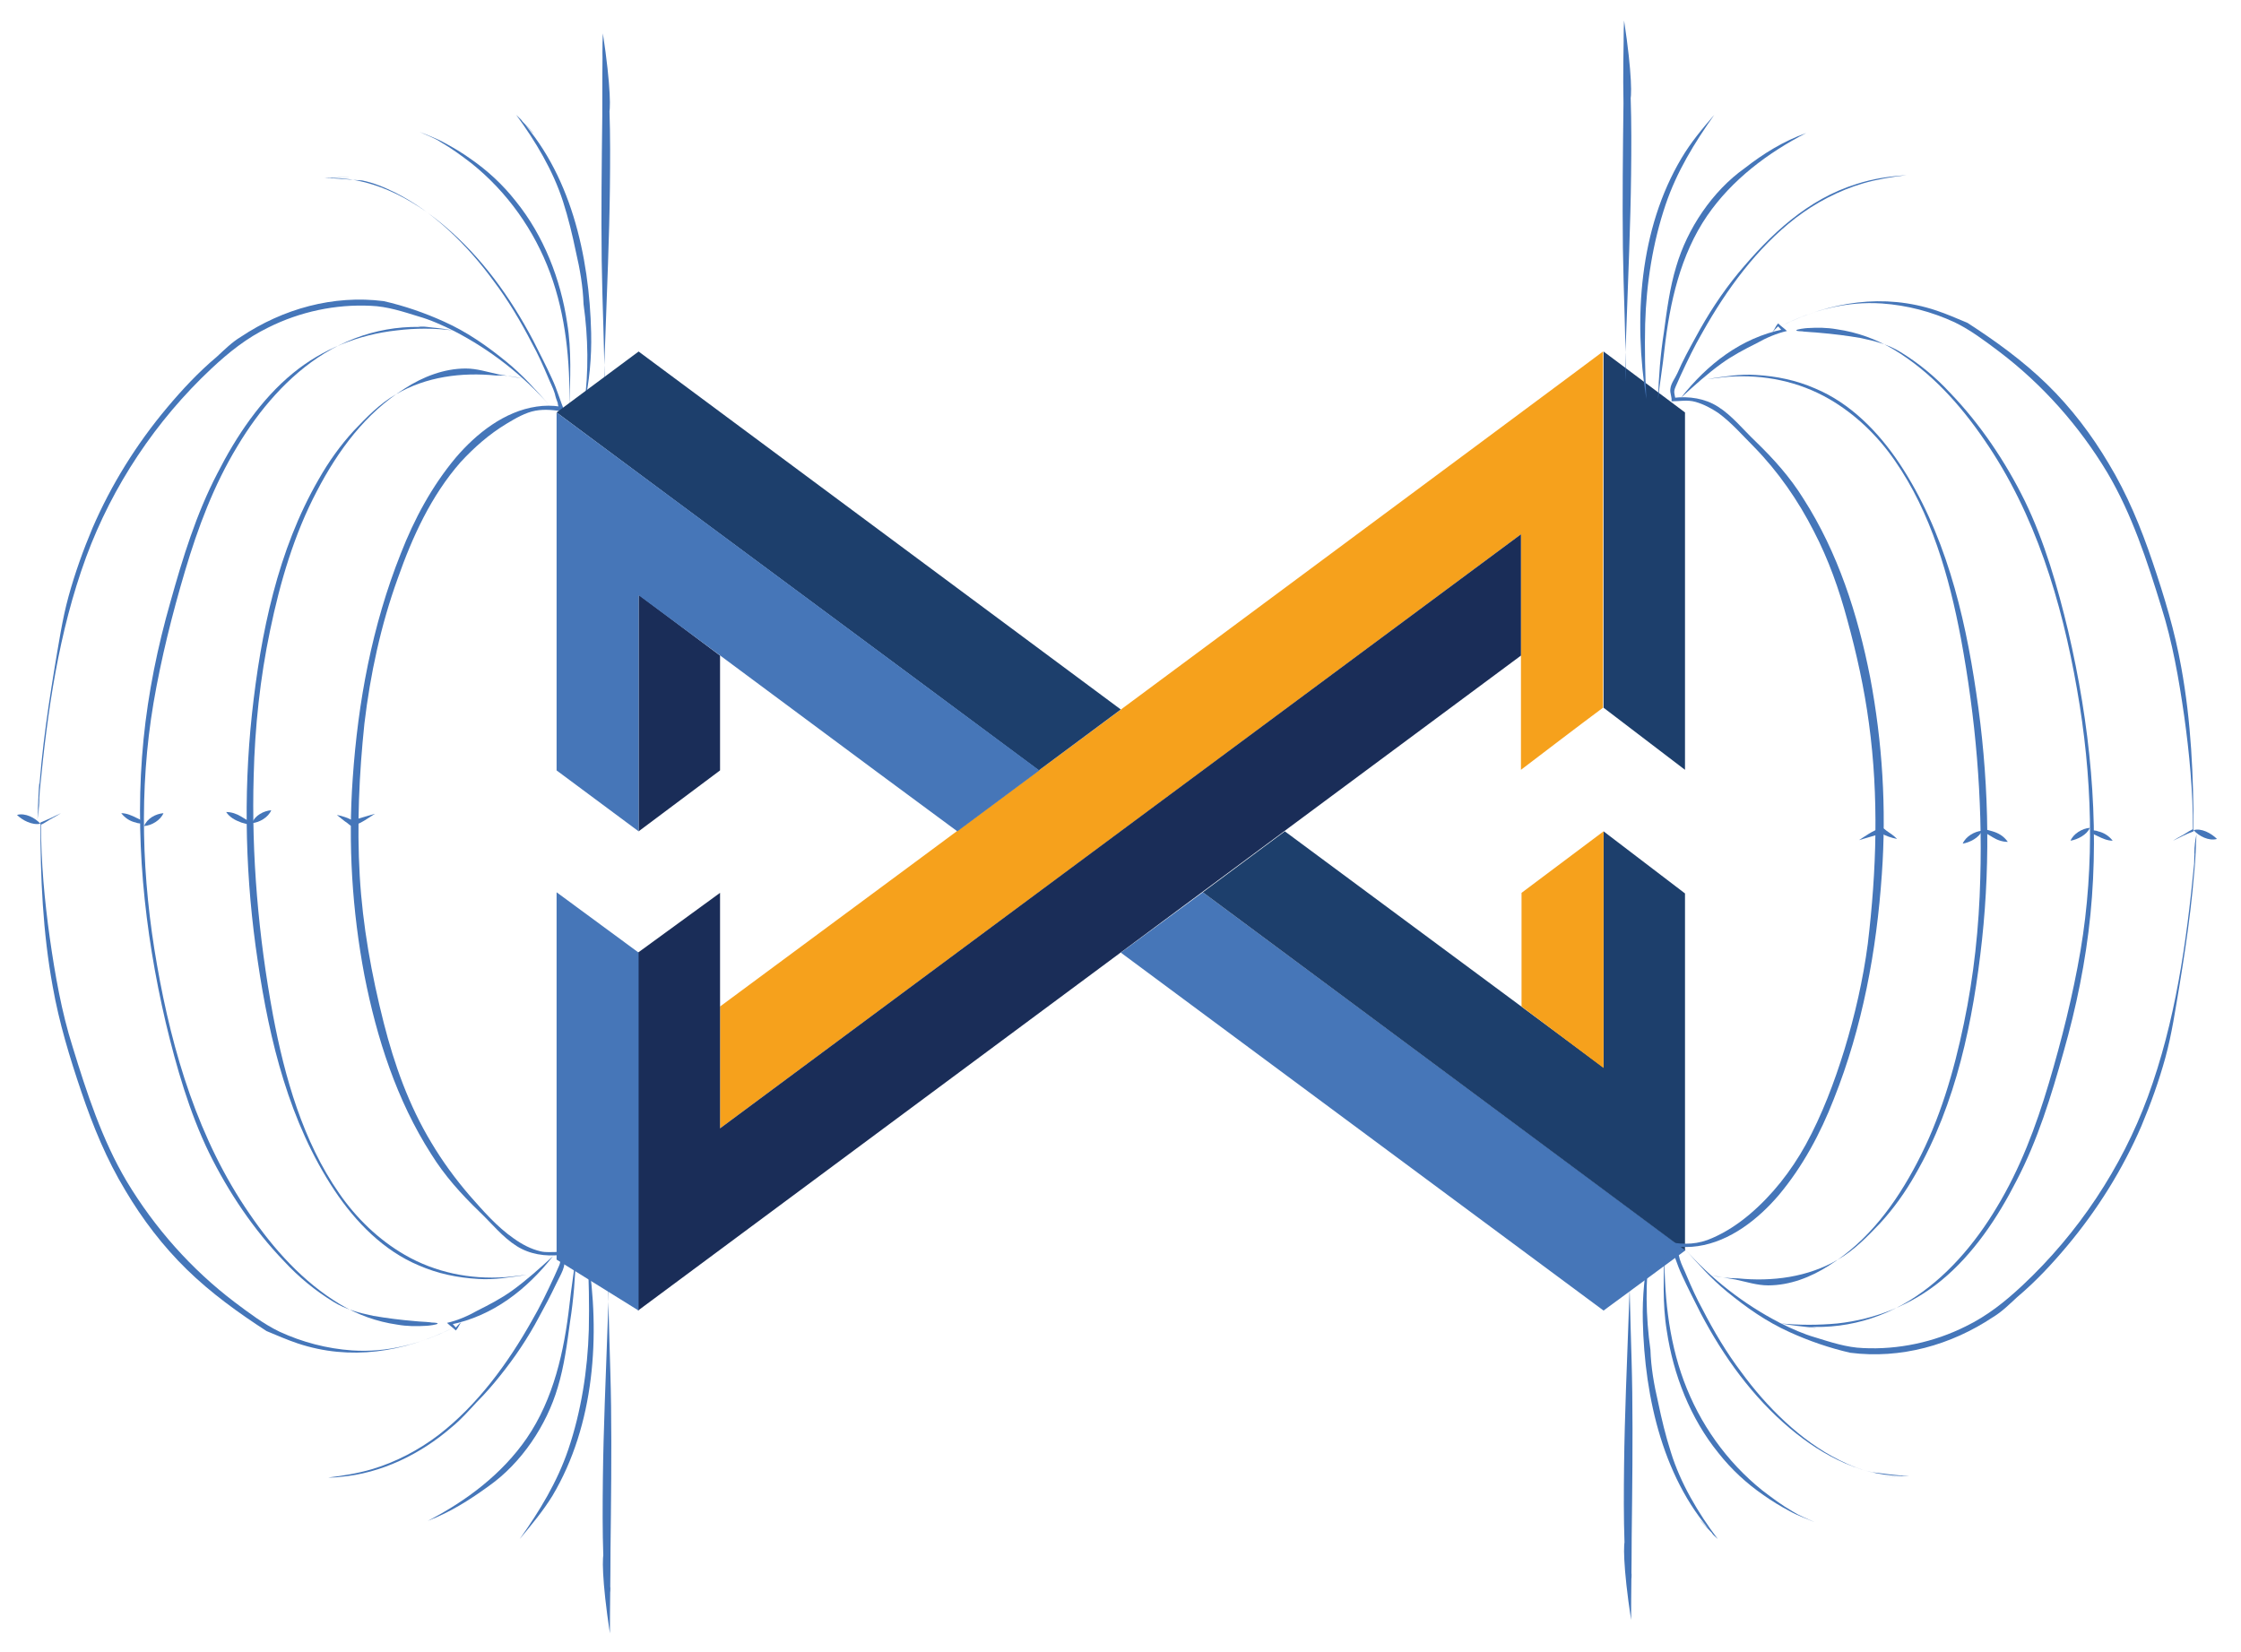 <?xml version="1.0" encoding="utf-8"?>
<!-- Generator: Adobe Illustrator 19.0.0, SVG Export Plug-In . SVG Version: 6.00 Build 0)  -->
<svg version="1.1" id="Layer_1" xmlns="http://www.w3.org/2000/svg" xmlns:xlink="http://www.w3.org/1999/xlink" x="0px" y="0px"
	 viewBox="-229 157.3 382.5 282" style="enable-background:new -229 157.3 382.5 282;" xml:space="preserve">
<style type="text/css">
	.st0{fill:#4576B9;}
	.st1{fill:#4676B8;}
	.st2{fill:#1D3F6C;}
	.st3{fill:#F6A11C;}
	.st4{fill:#1A2D58;}
</style>
<g id="XMLID_1_">
	<path id="XMLID_2_" class="st0" d="M-126.1,163c1.3,8.7,1.3,17.5,1.2,26.3c-0.1,8.7-0.5,17.4-0.8,26.1c-0.1,3-0.3,6.1-0.1,9.2
		c0-7.6-0.4-15.2-0.5-22.8c-0.1-8.2,0-16.5,0.1-24.7C-126.2,172.3-126.2,167.7-126.1,163c0.2,1.4,0,3,0,4.4c0,0.9,0,1.8,0,2.6
		c0,0.3-0.1,0.9,0,1.2c-0.2-0.5,0-1.4,0-1.8C-126.2,167.3-126.2,165.2-126.1,163C-123.3,181.3-126.3,181.1-126.1,163z"/>
</g>
<g id="Layer_5">
</g>
<g id="XMLID_8617_">
	<path id="XMLID_63_" class="st0" d="M-218.6,296.1c-0.6,0.4-1.2,0.7-1.9,1.1c-0.2,0.1-1.5,1-1.5,0.8c0,6.5,0.6,13,1.5,19.4
		c0.9,6.3,2,12.6,3.9,18.6c2.4,7.8,5,15.8,9.2,22.9c4.8,8,11.1,15.1,18.5,20.7c2.4,1.8,4.9,3.7,7.6,5c3.9,1.8,8.1,2.9,12.4,3.2
		c6,0.4,11.7-1.1,17.1-3.8c-8.3,4.1-17.4,5.6-26.4,2.6c-1.8-0.6-3.6-1.4-5.3-2.1c-4.8-3.1-9.5-6.5-13.6-10.5
		c-4.1-4-7.6-8.6-10.5-13.5c-3.2-5.3-5.5-10.9-7.5-16.8c-2-5.9-3.8-11.8-4.9-18c-1.7-9.3-2.1-18.6-2.1-28
		C-221.1,297.3-219.8,296.7-218.6,296.1z"/>
</g>
<g id="XMLID_8613_">
	<path id="XMLID_61_" class="st0" d="M-222.6,297.2c0.3-8.7,1.5-17.3,2.9-25.8c0.7-4.1,1.3-8.3,2.4-12.3c1.1-4,2.5-7.9,4.1-11.7
		c3.2-7.4,7.5-14.3,12.7-20.5c2.6-3.1,5.4-6.1,8.5-8.7c1.3-1.2,2.6-2.5,4.1-3.4c7.2-4.8,15.8-7.2,24.4-6.1c3.5,0.8,7,2,10.3,3.5
		c4,1.8,7.4,4.2,10.7,6.9c2.7,2.2,5,4.8,7.3,7.4c-4.6-5.2-10.1-9.5-16.3-12.7c-2-1-4-1.9-6.1-2.5c-2.6-0.8-5.3-1.7-8.1-1.8
		c-6-0.3-12.1,1-17.5,3.7c-3.7,1.8-6.7,4.2-9.7,7c-9.5,8.9-16.9,20-21.4,32.2c-4.7,12.8-6.6,26.3-7.9,39.8
		C-222.3,293.7-222.4,295.4-222.6,297.2c0.1-1.1,0.4-2.5,0.3-3.7C-222.1,294.7-222.5,296-222.6,297.2
		C-222.2,287.3-222.1,292.3-222.6,297.2C-222.2,286-222.1,292.3-222.6,297.2z"/>
</g>
<g id="XMLID_8610_">
	<path id="XMLID_59_" class="st0" d="M-139.8,221.9c-1.4-0.2-2.7-0.5-4.1-0.7c-1.9-0.4-3.7-1-5.6-1c-3.7,0-7.3,1.4-10.4,3.4
		c-6.7,4.2-11.4,10.6-15,17.5c-3.9,7.4-6.3,15.6-8,23.8c-1.7,8.1-2.6,16.5-2.8,24.8c-0.4,13.6,0.8,27.4,3.3,40.9
		c2,10.6,5.1,21.5,11.3,30.4c2.9,4.2,6.7,7.9,11.2,10.5c5.2,3,11.1,4.2,17.1,3.8c1.3-0.1,2.5-0.3,3.7-0.4c-2.8,0.4-5.5,0.9-8.3,0.7
		c-3.5-0.2-6.9-0.9-10.1-2.3c-6-2.5-10.8-7.4-14.4-12.8c-7.7-11.6-11.1-25.5-13.1-39.1c-2.1-13.9-2.5-28.2-1-42.2
		c1.5-13.8,4.4-28,11.4-40.1c1.7-3,3.7-5.8,6-8.3c2.2-2.3,4.4-4.6,7.2-6.2c5.1-3,11.2-3.8,17.1-3.2
		C-142.7,221.3-141.3,221.6-139.8,221.9z"/>
</g>
<g id="XMLID_8607_">
	<path id="XMLID_57_" class="st0" d="M-151.7,213.7c-7.7-1.5-15.2-0.2-21.9,3.9c-6.2,3.8-11.2,9.7-14.9,15.9
		c-4,6.6-6.7,13.8-8.9,21.2c-2.2,7.4-4.1,15-5.4,22.6c-2.5,14.8-2,30,0.6,44.7c2.6,14.9,7.1,29.9,15.8,42.5
		c4.1,6,9.1,11.6,15.4,15.4c3,1.8,6.3,3,9.8,3.5c1.7,0.3,3.3,0.3,5,0.2c0.2,0,2-0.2,1.9-0.4c-0.2-0.2-1-0.1-1.3-0.2
		c-0.9-0.1-1.7-0.1-2.6-0.2c-2.4-0.2-4.8-0.5-7.1-0.9c-2.4-0.5-4.7-1.1-6.8-2.4c-3.1-1.9-5.9-4.2-8.4-6.9
		c-5.2-5.4-9.5-11.8-12.8-18.5c-3.4-7-5.6-14.7-7.4-22.2c-3.7-15.8-5.4-32.3-3.8-48.4c0.8-8,2.4-15.8,4.6-23.5
		c2.1-7.5,4.4-15,8-21.9c3.2-6.3,7.4-12.6,12.9-17.1c5-4.1,11.2-6.6,17.7-7.3C-158.1,213.3-154.9,213.3-151.7,213.7
		C-154.9,213.1-163.4,212.4-151.7,213.7z"/>
</g>
<g id="XMLID_8604_">
	<path id="XMLID_55_" class="st0" d="M-173.6,187.7c7.6-0.4,14.7,3.3,20.4,8.1c6.4,5.4,11.3,12.2,15.2,19.6c1.1,2.2,2.2,4.3,3.2,6.5
		c0.9,1.9,1.4,3.8,2.2,5.7c-1.6-0.3-3.4-0.5-5-0.2c-1.7,0.3-3.4,1.3-4.9,2.2c-3,1.8-5.6,4.1-7.9,6.6c-5,5.7-8.2,12.7-10.7,19.8
		c-2.9,8-4.7,16.4-5.7,24.8c-0.9,8.6-1.3,17.3-0.8,26c0.5,8.5,2,16.8,4.1,25.1c1.8,7.1,4.3,14.1,8.1,20.4c1.9,3.2,4.1,6.2,6.5,9
		c2.3,2.6,4.7,5.4,7.6,7.4c1.4,1,2.9,1.8,4.6,2.2c0.9,0.2,1.8,0.1,2.8,0.1c0.2,0,0.8-0.1,1,0c0.1,0.1,0.1,0.5,0.2,0.6
		c0.4,1.9-0.6,3.2-1.4,4.9c-0.9,1.9-1.9,3.8-2.9,5.6c-1.9,3.6-4.2,7-6.7,10.1c-1.2,1.5-2.5,3-3.9,4.4c-1.4,1.5-2.7,3-4.3,4.3
		c-5.3,4.6-12,7.9-19.1,8.5c-0.7,0.1-1.3,0.1-2,0.1c2.5-0.3,5-0.7,7.4-1.4c4.1-1.2,8.1-3.3,11.5-5.9c6.6-5.1,11.8-12.2,15.9-19.5
		c1.4-2.4,2.6-4.9,3.8-7.5c0.3-0.6,0.5-1.2,0.8-1.8c0.4-0.9,0.2-1.2,0-2.2c0.1,0.1,0.2,0.2,0.3,0.3c-2.6,0.3-5.3-0.1-7.5-1.5
		c-2.4-1.5-4.3-3.9-6.4-5.9c-3.1-3-5.9-6.1-8.2-9.8c-5.9-9.2-9.3-19.8-11.4-30.5c-2.1-11.1-2.8-22.4-2-33.6
		c0.9-13.1,3.3-26.1,8.2-38.4c2.3-5.9,5.3-11.5,9.4-16.4c3.5-4.1,8.3-7.9,13.8-8.7c1.3-0.2,2.7-0.2,4,0c-0.3,0.3-0.4-0.4-0.4-0.6
		c-0.2-0.5-0.4-1.1-0.5-1.6c-0.3-1-0.8-1.9-1.2-2.9c-0.8-1.9-1.7-3.9-2.7-5.7c-1.9-3.7-4.1-7.4-6.6-10.7c-4.3-5.9-10.1-11.7-16.7-15
		c-1.8-0.9-3.7-1.7-5.7-2.1C-169.3,188-171.5,187.7-173.6,187.7c0.1,0,1.4,0,1.4-0.1C-172.2,187.8-173.5,187.7-173.6,187.7
		C-164.7,187.2-172.4,187.7-173.6,187.7z"/>
</g>
<g id="XMLID_8601_">
	<path id="XMLID_53_" class="st0" d="M-124.9,436.1c-1.3-8.7-1.3-17.5-1.2-26.3c0.1-8.7,0.5-17.4,0.8-26.1c0.1-3,0.3-6.1,0.1-9.2
		c0,7.6,0.4,15.2,0.5,22.8c0.1,8.2,0,16.5-0.1,24.7C-124.8,426.8-124.9,431.4-124.9,436.1c-0.2-1.4,0-3,0-4.4c0-0.9,0-1.8,0-2.6
		c0-0.3,0.1-0.9,0-1.2c0.2,0.5,0,1.4,0,1.8C-124.9,431.8-124.9,434-124.9,436.1C-127.7,417.8-124.7,418-124.9,436.1z"/>
</g>
<g id="XMLID_8595_">
	<path id="XMLID_51_" class="st0" d="M-157.4,179.8c1.4,0.6,2.9,1.1,4.3,1.9c1.5,0.8,3,1.7,4.4,2.7c2.9,2,5.5,4.4,7.7,7.2
		c4.8,5.9,7.7,13.4,8.8,20.8c0.8,4.8,0.5,9.5,0.4,14.3c0.1-7.7-0.6-15.5-3.3-22.8c-2.7-7.3-7.3-13.8-13.4-18.7
		c-1.7-1.3-3.3-2.5-5.2-3.6C-154.9,180.8-156.2,180.4-157.4,179.8z"/>
</g>
<g id="XMLID_8592_">
	<path id="XMLID_49_" class="st0" d="M-156,416.9c6.6-3.4,12.7-8,16.9-14.1c4.6-6.7,6.4-14.9,7.3-22.8c0.3-2.9,0.8-5.7,1.1-8.6
		c-0.1,3.8-0.4,7.7-1,11.5c-0.5,3.7-1,7.6-2.1,11.2c-1.9,6.5-6.2,12.9-11.7,16.8C-148.8,413.3-152.1,415.4-156,416.9z"/>
</g>
<g id="XMLID_8589_">
	<path id="XMLID_47_" class="st0" d="M-140.3,420c3.4-4.8,6.4-9.7,8.3-15.3c2.2-6.5,3.3-13.5,3.5-20.4c0.1-4.3,0-8.6-0.2-12.8
		c2.2,13.7,1.2,29-6,41.1C-136.3,415.2-138.3,417.6-140.3,420z"/>
</g>
<g id="XMLID_8586_">
	<path id="XMLID_45_" class="st0" d="M-140.9,176.9c9.3,9.7,12.5,24.1,12.8,37.2c0.1,4.2-0.3,8.4-1.2,12.4
		c0.8-5.7,0.7-11.6-0.1-17.3c-0.1-3-0.6-5.9-1.3-8.9c-0.6-2.9-1.3-5.8-2.2-8.6C-134.6,186.4-137.6,181.4-140.9,176.9
		c0.3,0.3,1.1,0.9,1.1,1.3C-139.8,177.9-140.7,177.1-140.9,176.9C-136.8,181.2-140,178.1-140.9,176.9
		C-134.6,183.5-140,178.1-140.9,176.9z"/>
</g>
<g id="XMLID_8583_">
	<path id="XMLID_43_" class="st0" d="M-150.3,383c-0.3,0.4-0.5,1-0.9,1.4c-0.5-0.5-1-0.8-1.5-1.3c1.8-0.4,3.6-1.2,5.2-2.1
		c2-1,4.1-2.1,5.9-3.4c2.5-1.8,4.7-3.8,7-5.9c-4.5,5.7-10.2,10.2-17.5,11.7c0-0.1,0-0.3,0.1-0.4c0.3,0.3,0.6,0.7,0.9,1
		c-0.1,0-0.1,0-0.2,0C-151,383.7-150.7,383.3-150.3,383c-0.1,0.1-0.1,0.2-0.2,0.3C-150.6,383.3-150.2,382.9-150.3,383
		C-150.6,383.4-150.7,383.3-150.3,383C-150.6,383.4-150.7,383.3-150.3,383z"/>
</g>
<g id="XMLID_8580_">
	<path id="XMLID_8245_" class="st0" d="M-190.4,295.9c0.9,0,1.8,0.3,2.6,0.8c0.1,0.1,1.7,0.9,1.6,1.2c-0.2,0.3-1.5-0.2-1.6-0.2
		C-188.9,297.3-189.8,296.8-190.4,295.9z"/>
</g>
<g id="XMLID_8577_">
	<path id="XMLID_8242_" class="st0" d="M-208.3,296.1c0.9,0,1.8,0.4,2.6,0.8c0.2,0.1,1.2,0.5,1.1,0.8c0,0.3-1.1,0.1-1.2,0
		C-206.8,297.5-207.7,296.9-208.3,296.1z"/>
</g>
<g id="XMLID_8574_">
	<path id="XMLID_8235_" class="st0" d="M-201.1,296.1c-0.5,1.2-2,2.1-3.3,2.2C-203.9,297-202.4,296.2-201.1,296.1z"/>
</g>
<g id="XMLID_8531_">
	<path id="XMLID_8230_" class="st0" d="M-182.7,295.6c-0.5,1.2-2,2.1-3.3,2.2C-185.5,296.5-184,295.7-182.7,295.6z"/>
</g>
<g id="XMLID_8528_">
	<path id="XMLID_41_" class="st0" d="M-171.5,296.4c1,0.2,1.9,0.5,2.8,1c-0.1,0-0.3,0-0.4,0c1.4-0.4,2.7-0.8,4.1-1.2
		c-1.1,0.7-2.3,1.6-3.6,2c-0.5,0.2-0.6,0-1.1-0.4C-170.3,297.4-170.9,296.9-171.5,296.4c0.1,0,0.7,0.2,0.7,0.3
		C-170.9,296.9-171.5,296.4-171.5,296.4C-170.5,296.6-170.7,297.1-171.5,296.4C-170.5,296.6-170.7,297.1-171.5,296.4z"/>
</g>
<g id="XMLID_8522_">
	<path id="XMLID_8222_" class="st0" d="M-226.1,296.4c1.4-0.4,3.1,0.5,4,1.5C-223.5,298.2-225.2,297.3-226.1,296.4z"/>
</g>
<polygon id="XMLID_66_" class="st1" points="-37.7,319.9 -23.7,309.6 58.7,370.7 44.7,381 "/>
<path id="XMLID_28_" class="st2" d="M44.7,299.2v40.3c-4.6-3.4-54.4-40.3-54.4-40.3l-14,10.4l82.3,61.1v-60.9L44.7,299.2z"/>
<polygon id="XMLID_32_" class="st2" points="44.7,278.1 58.6,288.7 58.6,227.7 44.7,217.3 "/>
<polygon id="XMLID_31_" class="st3" points="44.7,299.2 44.7,299.2 30.7,309.7 30.7,329.1 44.7,339.6 "/>
<path id="XMLID_35_" class="st3" d="M-106.1,329.1v20.8c45.6-33.8,91.2-67.6,136.7-101.4c0,13.4,0,26.8,0,40.2
	c4.6-3.5,9.3-7.1,14-10.6v-60.8C44.7,217.3-83.3,312.3-106.1,329.1z"/>
<path id="XMLID_23_" class="st4" d="M-106.1,349.9c0-6.9,0-40.2,0-40.2l-14,10.2V381c36.8-27.3,150.7-111.8,150.7-111.8l0,0l0,0
	v-20.7"/>
<polygon id="XMLID_36_" class="st4" points="-120,299.2 -106.1,288.8 -106.1,269.2 -106.1,269.2 -106.1,269.2 -120,258.8 "/>
<path id="XMLID_37_" class="st2" d="M-37.7,278.4l-82.3-61.1l-14,10.4c27.4,20.4,54.9,40.7,82.3,61.1L-37.7,278.4z"/>
<path id="XMLID_18_" class="st1" d="M-134,288.8l14,10.4l0,0v-40.3c18.2,13.4,36.2,26.9,54.4,40.3l14-10.4l-82.4-61.1"/>
<polyline id="XMLID_19_" class="st1" points="-120,381 -120,319.9 -120,319.9 -134,309.6 -134,372.3 "/>
<g id="XMLID_52_">
	<path id="XMLID_54_" class="st0" d="M49.4,433.8c-1.3-8.7-1.3-17.5-1.2-26.3c0.1-8.7,0.5-17.4,0.8-26.1c0.1-3,0.3-6.1,0.1-9.2
		c0,7.6,0.4,15.2,0.5,22.8c0.1,8.2,0,16.5-0.1,24.7C49.5,424.5,49.4,429.2,49.4,433.8c-0.2-1.4,0-3,0-4.4c0-0.9,0-1.8,0-2.6
		c0-0.3,0.1-0.9,0-1.2c0.2,0.5,0,1.4,0,1.8C49.4,429.5,49.4,431.7,49.4,433.8C46.6,415.6,49.6,415.8,49.4,433.8z"/>
</g>
<g id="XMLID_48_">
	<path id="XMLID_50_" class="st0" d="M141.9,300.8c0.6-0.4,1.2-0.7,1.9-1.1c0.2-0.1,1.5-1,1.5-0.8c0-6.5-0.6-13-1.5-19.4
		c-0.9-6.3-2-12.6-3.9-18.6c-2.4-7.8-5-15.8-9.2-22.9c-4.8-8-11.1-15.1-18.5-20.7c-2.4-1.8-4.9-3.7-7.6-5c-3.9-1.8-8.1-2.9-12.4-3.2
		c-6-0.4-11.7,1.1-17.1,3.8c8.3-4.1,17.4-5.6,26.4-2.6c1.8,0.6,3.6,1.4,5.3,2.1c4.8,3.1,9.5,6.5,13.6,10.5c4.1,4,7.6,8.6,10.5,13.5
		c3.2,5.3,5.5,10.9,7.5,16.8c2,5.9,3.8,11.8,4.9,18c1.7,9.3,2.1,18.6,2.1,28C144.3,299.6,143.1,300.2,141.9,300.8z"/>
</g>
<g id="XMLID_44_">
	<path id="XMLID_46_" class="st0" d="M145.9,299.7c-0.3,8.7-1.5,17.3-2.9,25.8c-0.7,4.1-1.3,8.3-2.4,12.3c-1.1,4-2.5,7.9-4.1,11.7
		c-3.2,7.4-7.5,14.3-12.7,20.5c-2.6,3.1-5.4,6.1-8.5,8.7c-1.3,1.2-2.6,2.5-4.1,3.4c-7.2,4.8-15.8,7.2-24.4,6.1
		c-3.5-0.8-7-2-10.3-3.5c-4-1.8-7.4-4.2-10.7-6.9c-2.7-2.2-5-4.8-7.3-7.4c4.6,5.2,10.1,9.5,16.3,12.7c2,1,4,1.9,6.1,2.5
		c2.6,0.8,5.3,1.7,8.1,1.8c6,0.3,12.1-1,17.5-3.7c3.7-1.8,6.7-4.2,9.7-7c9.5-8.9,16.9-20,21.4-32.2c4.7-12.8,6.6-26.3,7.9-39.8
		C145.5,303.1,145.7,301.4,145.9,299.7c-0.1,1.1-0.4,2.5-0.3,3.7C145.4,302.2,145.7,300.8,145.9,299.7
		C145.5,309.5,145.4,304.6,145.9,299.7C145.4,310.8,145.4,304.6,145.9,299.7z"/>
</g>
<g id="XMLID_40_">
	<path id="XMLID_42_" class="st0" d="M63.1,375c1.4,0.2,2.7,0.5,4.1,0.7c1.9,0.4,3.7,1,5.6,1c3.7,0,7.3-1.4,10.4-3.4
		c6.7-4.2,11.4-10.6,15-17.5c3.9-7.4,6.3-15.6,8-23.8c1.7-8.1,2.6-16.5,2.8-24.8c0.4-13.6-0.8-27.4-3.3-40.9
		c-2-10.6-5.1-21.5-11.3-30.4c-2.9-4.2-6.7-7.9-11.2-10.5c-5.2-3-11.1-4.2-17.1-3.8c-1.3,0.1-2.5,0.3-3.7,0.4
		c2.8-0.4,5.5-0.9,8.3-0.7c3.5,0.2,6.9,0.9,10.1,2.3c6,2.5,10.8,7.4,14.4,12.8c7.7,11.6,11.1,25.5,13.1,39.1
		c2.1,13.9,2.5,28.2,1,42.2c-1.5,13.8-4.4,28-11.4,40.1c-1.7,3-3.7,5.8-6,8.3c-2.2,2.3-4.4,4.6-7.2,6.2c-5.1,3-11.2,3.8-17.1,3.2
		C66,375.5,64.5,375.3,63.1,375z"/>
</g>
<g id="XMLID_38_">
	<path id="XMLID_39_" class="st0" d="M75,383.2c7.7,1.5,15.2,0.2,21.9-3.9c6.2-3.8,11.2-9.7,14.9-15.9c4-6.6,6.7-13.8,8.9-21.2
		c2.2-7.4,4.1-15,5.4-22.6c2.5-14.8,2-30-0.6-44.7c-2.6-14.9-7.1-29.9-15.8-42.5c-4.1-6-9.1-11.6-15.4-15.4c-3-1.8-6.3-3-9.8-3.5
		c-1.7-0.3-3.3-0.3-5-0.2c-0.2,0-2,0.2-1.9,0.4c0.2,0.2,1,0.1,1.3,0.2c0.9,0.1,1.7,0.1,2.6,0.2c2.4,0.2,4.8,0.5,7.1,0.9
		c2.4,0.5,4.7,1.1,6.8,2.4c3.1,1.9,5.9,4.2,8.4,6.9c5.2,5.4,9.5,11.8,12.8,18.5c3.4,7,5.6,14.7,7.4,22.2c3.7,15.8,5.4,32.3,3.8,48.4
		c-0.8,8-2.4,15.8-4.6,23.5c-2.1,7.5-4.4,15-8,21.9c-3.2,6.3-7.4,12.6-12.9,17.1c-5,4.1-11.2,6.6-17.7,7.3
		C81.4,383.5,78.1,383.5,75,383.2C78.1,383.8,86.6,384.5,75,383.2z"/>
</g>
<g id="XMLID_33_">
	<path id="XMLID_34_" class="st0" d="M96.9,409.2c-7.6,0.4-14.7-3.3-20.4-8.1c-6.4-5.4-11.3-12.2-15.2-19.6
		c-1.1-2.2-2.2-4.3-3.2-6.5c-0.9-1.9-1.4-3.8-2.2-5.7c2.6,0.5,5,0.4,7.4-0.7c2.3-1,4.4-2.4,6.3-4c3.9-3.3,7.1-7.4,9.6-11.9
		c2.8-5.1,4.9-10.7,6.6-16.2c1.8-5.9,3.2-12,4-18.1c1.5-12.5,1.9-25.1,0.2-37.6c-0.8-6-2.1-11.9-3.7-17.7
		c-1.4-5.2-3.2-10.3-5.7-15.1c-2.7-5.3-6.1-10.2-10.2-14.4c-2-2-3.8-4.1-6.1-5.8c-1.2-0.8-2.5-1.5-3.9-1.9c-1.4-0.4-2.7-0.1-4.1-0.1
		c0.1-0.7-0.3-1.4-0.2-2.1c0.1-1,0.8-1.8,1.2-2.7c0.9-2.1,2-4.1,3.1-6.1c2.1-3.9,4.5-7.6,7.3-11c5.5-6.6,11.8-12.6,20.2-15.2
		c2.8-0.9,5.5-1.3,8.5-1.5c-2.5,0.3-5,0.7-7.4,1.4c-4.1,1.2-8.1,3.3-11.5,5.9c-6.6,5.1-11.8,12.2-15.9,19.5
		c-1.4,2.4-2.6,4.9-3.8,7.5c-0.3,0.6-0.5,1.2-0.8,1.8c-0.4,0.9-0.2,1.2,0,2.2c-0.1-0.1-0.2-0.2-0.3-0.3c2.6-0.3,5.3,0.1,7.5,1.5
		c2.4,1.5,4.3,3.9,6.4,5.9c3.1,3,5.9,6.1,8.2,9.8c5.9,9.2,9.3,19.8,11.4,30.5c2.1,11.1,2.8,22.4,2,33.6c-0.9,13.1-3.3,26.1-8.2,38.4
		c-2.3,5.9-5.3,11.5-9.4,16.4c-3.5,4.1-8.3,7.9-13.8,8.7c-1.3,0.2-2.7,0.2-4,0c0.3-0.3,0.4,0.4,0.4,0.6c0.2,0.5,0.4,1.1,0.5,1.6
		c0.3,1,0.8,1.9,1.2,2.9c0.8,1.9,1.7,3.9,2.7,5.7c1.9,3.7,4.1,7.4,6.6,10.7c4.3,5.9,10.1,11.7,16.7,15c1.8,0.9,3.7,1.7,5.7,2.1
		C92.5,408.8,94.7,409.2,96.9,409.2c-0.1,0-1.4,0-1.4,0.1C95.5,409.1,96.7,409.2,96.9,409.2C87.9,409.6,95.7,409.2,96.9,409.2z"/>
</g>
<g id="XMLID_29_">
	<path id="XMLID_30_" class="st0" d="M48.2,160.8c1.3,8.7,1.3,17.5,1.2,26.3c-0.1,8.7-0.5,17.4-0.8,26.1c-0.1,3-0.3,6.1-0.1,9.2
		c0-7.6-0.4-15.2-0.5-22.8c-0.1-8.2,0-16.5,0.1-24.7C48,170.1,48.1,165.4,48.2,160.8c0.2,1.4,0,3,0,4.4c0,0.9,0,1.8,0,2.6
		c0,0.3-0.1,0.9,0,1.2c-0.2-0.5,0-1.4,0-1.8C48.1,165,48.1,162.9,48.2,160.8C51,179,48,178.8,48.2,160.8z"/>
</g>
<g id="XMLID_26_">
	<path id="XMLID_27_" class="st0" d="M80.7,417.1c-1.4-0.6-2.9-1.1-4.3-1.9c-1.5-0.8-3-1.7-4.4-2.7c-2.9-2-5.5-4.4-7.7-7.2
		c-4.8-5.9-7.7-13.4-8.8-20.8c-0.8-4.8-0.5-9.5-0.4-14.3c-0.1,7.7,0.6,15.5,3.3,22.8c2.7,7.3,7.3,13.8,13.4,18.7
		c1.7,1.3,3.3,2.5,5.2,3.6C78.1,416,79.4,416.5,80.7,417.1z"/>
</g>
<g id="XMLID_24_">
	<path id="XMLID_25_" class="st0" d="M79.3,180c-6.6,3.4-12.7,8-16.9,14.1c-4.6,6.7-6.4,14.9-7.3,22.8c-0.3,2.9-0.8,5.7-1.1,8.6
		c0.1-3.8,0.4-7.7,1-11.5c0.5-3.7,1-7.6,2.1-11.2c1.9-6.5,6.2-12.9,11.7-16.8C72,183.5,75.4,181.4,79.3,180z"/>
</g>
<g id="XMLID_21_">
	<path id="XMLID_22_" class="st0" d="M63.6,176.9c-3.4,4.8-6.4,9.7-8.3,15.3c-2.2,6.5-3.3,13.5-3.5,20.4c-0.1,4.3,0,8.6,0.2,12.8
		c-2.2-13.7-1.2-29,6-41.1C59.6,181.6,61.6,179.2,63.6,176.9z"/>
</g>
<g id="XMLID_17_">
	<path id="XMLID_20_" class="st0" d="M64.2,420c-9.3-9.7-12.5-24.1-12.8-37.2c-0.1-4.2,0.3-8.4,1.2-12.4c-0.8,5.7-0.7,11.6,0.1,17.3
		c0.1,3,0.6,5.9,1.3,8.9c0.6,2.9,1.3,5.8,2.2,8.6C57.8,410.4,60.8,415.5,64.2,420c-0.3-0.3-1.1-0.9-1.1-1.3
		C63.1,419,64,419.7,64.2,420C60,415.7,63.3,418.8,64.2,420C57.8,413.3,63.3,418.8,64.2,420z"/>
</g>
<g id="XMLID_15_">
	<path id="XMLID_16_" class="st0" d="M73.6,213.9c0.3-0.4,0.5-1,0.9-1.4c0.5,0.5,1,0.8,1.5,1.3c-1.8,0.4-3.6,1.2-5.2,2.1
		c-2,1-4.1,2.1-5.9,3.4c-2.5,1.8-4.7,3.8-7,5.9c4.5-5.7,10.2-10.2,17.5-11.7c0,0.1,0,0.3-0.1,0.4c-0.3-0.3-0.6-0.7-0.9-1
		c0.1,0,0.1,0,0.2,0C74.3,213.2,73.9,213.6,73.6,213.9c0.1-0.1,0.1-0.2,0.2-0.3C73.8,213.6,73.5,213.9,73.6,213.9
		C73.9,213.5,74,213.6,73.6,213.9C73.9,213.5,74,213.6,73.6,213.9z"/>
</g>
<g id="XMLID_13_">
	<path id="XMLID_14_" class="st0" d="M113.7,301c-0.9,0-1.8-0.3-2.6-0.8c-0.1-0.1-1.7-0.9-1.6-1.2c0.2-0.3,1.5,0.2,1.6,0.2
		C112.1,299.5,113,300,113.7,301z"/>
</g>
<g id="XMLID_11_">
	<path id="XMLID_12_" class="st0" d="M131.6,300.8c-0.9,0-1.8-0.4-2.6-0.8c-0.2-0.1-1.2-0.5-1.1-0.8c0-0.3,1.1-0.1,1.2,0
		C130,299.4,130.9,299.9,131.6,300.8z"/>
</g>
<g id="XMLID_9_">
	<path id="XMLID_10_" class="st0" d="M124.4,300.8c0.5-1.2,2-2.1,3.3-2.2C127.2,299.8,125.6,300.6,124.4,300.8z"/>
</g>
<g id="XMLID_7_">
	<path id="XMLID_8_" class="st0" d="M106,301.3c0.5-1.2,2-2.1,3.3-2.2C108.8,300.3,107.2,301.1,106,301.3z"/>
</g>
<g id="XMLID_5_">
	<path id="XMLID_6_" class="st0" d="M94.8,300.5c-1-0.2-1.9-0.5-2.8-1c0.1,0,0.3,0,0.4,0c-1.4,0.4-2.7,0.8-4.1,1.2
		c1.1-0.7,2.3-1.6,3.6-2c0.5-0.2,0.6,0,1.1,0.4C93.6,299.5,94.2,299.9,94.8,300.5c-0.1,0-0.7-0.2-0.7-0.3
		C94.1,300,94.7,300.5,94.8,300.5C93.8,300.3,94,299.8,94.8,300.5C93.8,300.3,94,299.8,94.8,300.5z"/>
</g>
<g id="XMLID_3_">
	<path id="XMLID_4_" class="st0" d="M149.4,300.5c-1.4,0.4-3.1-0.5-4-1.5C146.7,298.6,148.4,299.5,149.4,300.5z"/>
</g>
</svg>

